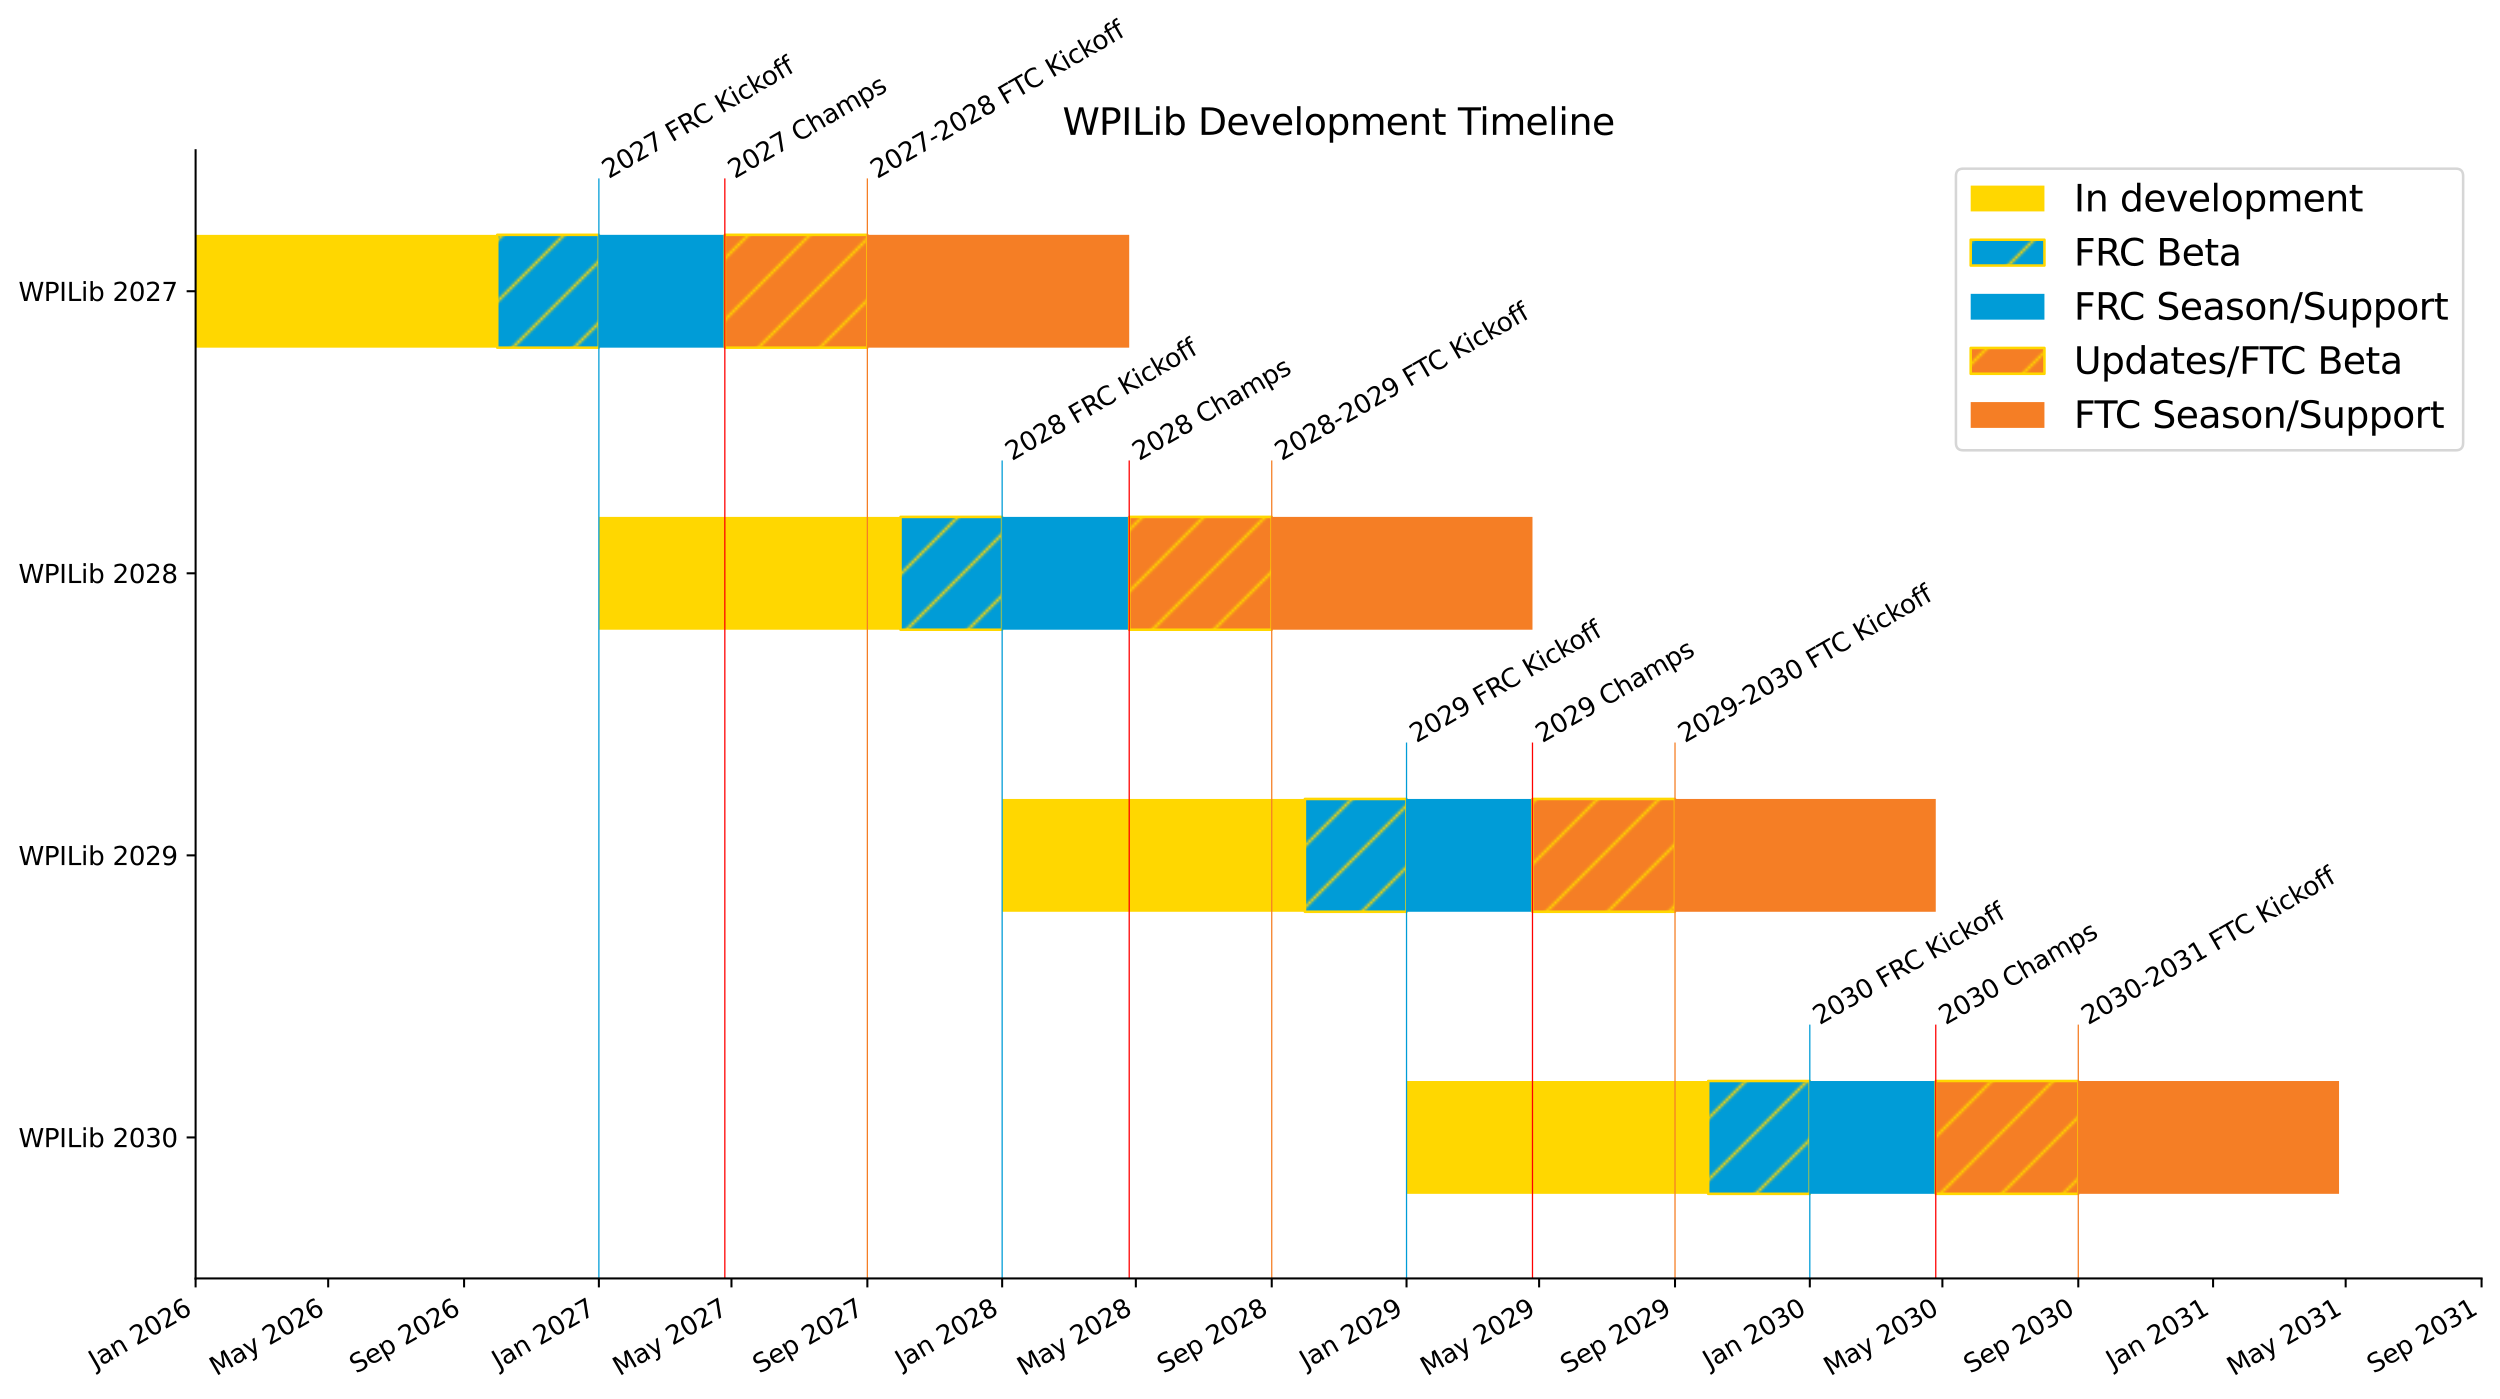 <?xml version="1.0" encoding="utf-8" standalone="no"?>
<!DOCTYPE svg PUBLIC "-//W3C//DTD SVG 1.1//EN"
  "http://www.w3.org/Graphics/SVG/1.1/DTD/svg11.dtd">
<svg xmlns:xlink="http://www.w3.org/1999/xlink" width="976.394pt" height="546.542pt" viewBox="0 0 976.394 546.542" xmlns="http://www.w3.org/2000/svg" version="1.1">
 <defs>
  <style type="text/css">*{stroke-linejoin: round; stroke-linecap: butt}</style>
 </defs>
 <g id="figure_1">
  <g id="patch_1">
   <path d="M 0 546.542 
L 976.394 546.542 
L 976.394 0 
L 0 0 
z
" style="fill: #ffffff"/>
  </g>
  <g id="axes_1">
   <g id="patch_2">
    <path d="M 76.394 499.309 
L 969.194 499.309 
L 969.194 58.669 
L 76.394 58.669 
z
" style="fill: #ffffff"/>
   </g>
   <g id="patch_3">
    <path d="M 76.394 91.717 
L 194.197 91.717 
L 194.197 135.781 
L 76.394 135.781 
z
" clip-path="url(#pa39c1dd4db)" style="fill: #ffd700"/>
   </g>
   <g id="patch_4">
    <path d="M 194.197 91.717 
L 233.896 91.717 
L 233.896 135.781 
L 194.197 135.781 
z
" clip-path="url(#pa39c1dd4db)" style="fill: url(#h66c5343b47); stroke: #ffd700; stroke-linejoin: miter"/>
   </g>
   <g id="patch_5">
    <path d="M 233.896 91.717 
L 283.088 91.717 
L 283.088 135.781 
L 233.896 135.781 
z
" clip-path="url(#pa39c1dd4db)" style="fill: #009cd7"/>
   </g>
   <g id="patch_6">
    <path d="M 283.088 91.717 
L 338.754 91.717 
L 338.754 135.781 
L 283.088 135.781 
z
" clip-path="url(#pa39c1dd4db)" style="fill: url(#hdd4b87f276); stroke: #ffd700; stroke-linejoin: miter"/>
   </g>
   <g id="patch_7">
    <path d="M 338.754 91.717 
L 441.022 91.717 
L 441.022 135.781 
L 338.754 135.781 
z
" clip-path="url(#pa39c1dd4db)" style="fill: #f57e25"/>
   </g>
   <g id="patch_8">
    <path d="M 233.896 201.877 
L 351.699 201.877 
L 351.699 245.941 
L 233.896 245.941 
z
" clip-path="url(#pa39c1dd4db)" style="fill: #ffd700"/>
   </g>
   <g id="patch_9">
    <path d="M 351.699 201.877 
L 391.398 201.877 
L 391.398 245.941 
L 351.699 245.941 
z
" clip-path="url(#pa39c1dd4db)" style="fill: url(#h66c5343b47); stroke: #ffd700; stroke-linejoin: miter"/>
   </g>
   <g id="patch_10">
    <path d="M 391.398 201.877 
L 441.022 201.877 
L 441.022 245.941 
L 391.398 245.941 
z
" clip-path="url(#pa39c1dd4db)" style="fill: #009cd7"/>
   </g>
   <g id="patch_11">
    <path d="M 441.022 201.877 
L 496.687 201.877 
L 496.687 245.941 
L 441.022 245.941 
z
" clip-path="url(#pa39c1dd4db)" style="fill: url(#hdd4b87f276); stroke: #ffd700; stroke-linejoin: miter"/>
   </g>
   <g id="patch_12">
    <path d="M 496.687 201.877 
L 598.524 201.877 
L 598.524 245.941 
L 496.687 245.941 
z
" clip-path="url(#pa39c1dd4db)" style="fill: #f57e25"/>
   </g>
   <g id="patch_13">
    <path d="M 391.398 312.037 
L 509.633 312.037 
L 509.633 356.101 
L 391.398 356.101 
z
" clip-path="url(#pa39c1dd4db)" style="fill: #ffd700"/>
   </g>
   <g id="patch_14">
    <path d="M 509.633 312.037 
L 549.332 312.037 
L 549.332 356.101 
L 509.633 356.101 
z
" clip-path="url(#pa39c1dd4db)" style="fill: url(#h66c5343b47); stroke: #ffd700; stroke-linejoin: miter"/>
   </g>
   <g id="patch_15">
    <path d="M 549.332 312.037 
L 598.524 312.037 
L 598.524 356.101 
L 549.332 356.101 
z
" clip-path="url(#pa39c1dd4db)" style="fill: #009cd7"/>
   </g>
   <g id="patch_16">
    <path d="M 598.524 312.037 
L 654.189 312.037 
L 654.189 356.101 
L 598.524 356.101 
z
" clip-path="url(#pa39c1dd4db)" style="fill: url(#hdd4b87f276); stroke: #ffd700; stroke-linejoin: miter"/>
   </g>
   <g id="patch_17">
    <path d="M 654.189 312.037 
L 756.026 312.037 
L 756.026 356.101 
L 654.189 356.101 
z
" clip-path="url(#pa39c1dd4db)" style="fill: #f57e25"/>
   </g>
   <g id="patch_18">
    <path d="M 549.332 422.197 
L 667.135 422.197 
L 667.135 466.261 
L 549.332 466.261 
z
" clip-path="url(#pa39c1dd4db)" style="fill: #ffd700"/>
   </g>
   <g id="patch_19">
    <path d="M 667.135 422.197 
L 706.834 422.197 
L 706.834 466.261 
L 667.135 466.261 
z
" clip-path="url(#pa39c1dd4db)" style="fill: url(#h66c5343b47); stroke: #ffd700; stroke-linejoin: miter"/>
   </g>
   <g id="patch_20">
    <path d="M 706.834 422.197 
L 756.026 422.197 
L 756.026 466.261 
L 706.834 466.261 
z
" clip-path="url(#pa39c1dd4db)" style="fill: #009cd7"/>
   </g>
   <g id="patch_21">
    <path d="M 756.026 422.197 
L 811.692 422.197 
L 811.692 466.261 
L 756.026 466.261 
z
" clip-path="url(#pa39c1dd4db)" style="fill: url(#hdd4b87f276); stroke: #ffd700; stroke-linejoin: miter"/>
   </g>
   <g id="patch_22">
    <path d="M 811.692 422.197 
L 913.529 422.197 
L 913.529 466.261 
L 811.692 466.261 
z
" clip-path="url(#pa39c1dd4db)" style="fill: #f57e25"/>
   </g>
   <g id="matplotlib.axis_1">
    <g id="xtick_1">
     <g id="line2d_1">
      <defs>
       <path id="m0204f6cb9a" d="M 0 0 
L 0 3.5 
" style="stroke: #000000; stroke-width: 0.8"/>
      </defs>
      <g>
       <use xlink:href="#m0204f6cb9a" x="76.394" y="499.309" style="stroke: #000000; stroke-width: 0.8"/>
      </g>
     </g>
     <g id="text_1">
      <!-- Jan 2026 -->
      <g transform="translate(37.211 534.911) rotate(-30) scale(0.1 -0.1)">
       <defs>
        <path id="DejaVuSans-4a" d="M 628 4666 
L 1259 4666 
L 1259 325 
Q 1259 -519 939 -900 
Q 619 -1281 -91 -1281 
L -331 -1281 
L -331 -750 
L -134 -750 
Q 284 -750 456 -515 
Q 628 -281 628 325 
L 628 4666 
z
" transform="scale(0.016)"/>
        <path id="DejaVuSans-61" d="M 2194 1759 
Q 1497 1759 1228 1600 
Q 959 1441 959 1056 
Q 959 750 1161 570 
Q 1363 391 1709 391 
Q 2188 391 2477 730 
Q 2766 1069 2766 1631 
L 2766 1759 
L 2194 1759 
z
M 3341 1997 
L 3341 0 
L 2766 0 
L 2766 531 
Q 2569 213 2275 61 
Q 1981 -91 1556 -91 
Q 1019 -91 701 211 
Q 384 513 384 1019 
Q 384 1609 779 1909 
Q 1175 2209 1959 2209 
L 2766 2209 
L 2766 2266 
Q 2766 2663 2505 2880 
Q 2244 3097 1772 3097 
Q 1472 3097 1187 3025 
Q 903 2953 641 2809 
L 641 3341 
Q 956 3463 1253 3523 
Q 1550 3584 1831 3584 
Q 2591 3584 2966 3190 
Q 3341 2797 3341 1997 
z
" transform="scale(0.016)"/>
        <path id="DejaVuSans-6e" d="M 3513 2113 
L 3513 0 
L 2938 0 
L 2938 2094 
Q 2938 2591 2744 2837 
Q 2550 3084 2163 3084 
Q 1697 3084 1428 2787 
Q 1159 2491 1159 1978 
L 1159 0 
L 581 0 
L 581 3500 
L 1159 3500 
L 1159 2956 
Q 1366 3272 1645 3428 
Q 1925 3584 2291 3584 
Q 2894 3584 3203 3211 
Q 3513 2838 3513 2113 
z
" transform="scale(0.016)"/>
        <path id="DejaVuSans-20" transform="scale(0.016)"/>
        <path id="DejaVuSans-32" d="M 1228 531 
L 3431 531 
L 3431 0 
L 469 0 
L 469 531 
Q 828 903 1448 1529 
Q 2069 2156 2228 2338 
Q 2531 2678 2651 2914 
Q 2772 3150 2772 3378 
Q 2772 3750 2511 3984 
Q 2250 4219 1831 4219 
Q 1534 4219 1204 4116 
Q 875 4013 500 3803 
L 500 4441 
Q 881 4594 1212 4672 
Q 1544 4750 1819 4750 
Q 2544 4750 2975 4387 
Q 3406 4025 3406 3419 
Q 3406 3131 3298 2873 
Q 3191 2616 2906 2266 
Q 2828 2175 2409 1742 
Q 1991 1309 1228 531 
z
" transform="scale(0.016)"/>
        <path id="DejaVuSans-30" d="M 2034 4250 
Q 1547 4250 1301 3770 
Q 1056 3291 1056 2328 
Q 1056 1369 1301 889 
Q 1547 409 2034 409 
Q 2525 409 2770 889 
Q 3016 1369 3016 2328 
Q 3016 3291 2770 3770 
Q 2525 4250 2034 4250 
z
M 2034 4750 
Q 2819 4750 3233 4129 
Q 3647 3509 3647 2328 
Q 3647 1150 3233 529 
Q 2819 -91 2034 -91 
Q 1250 -91 836 529 
Q 422 1150 422 2328 
Q 422 3509 836 4129 
Q 1250 4750 2034 4750 
z
" transform="scale(0.016)"/>
        <path id="DejaVuSans-36" d="M 2113 2584 
Q 1688 2584 1439 2293 
Q 1191 2003 1191 1497 
Q 1191 994 1439 701 
Q 1688 409 2113 409 
Q 2538 409 2786 701 
Q 3034 994 3034 1497 
Q 3034 2003 2786 2293 
Q 2538 2584 2113 2584 
z
M 3366 4563 
L 3366 3988 
Q 3128 4100 2886 4159 
Q 2644 4219 2406 4219 
Q 1781 4219 1451 3797 
Q 1122 3375 1075 2522 
Q 1259 2794 1537 2939 
Q 1816 3084 2150 3084 
Q 2853 3084 3261 2657 
Q 3669 2231 3669 1497 
Q 3669 778 3244 343 
Q 2819 -91 2113 -91 
Q 1303 -91 875 529 
Q 447 1150 447 2328 
Q 447 3434 972 4092 
Q 1497 4750 2381 4750 
Q 2619 4750 2861 4703 
Q 3103 4656 3366 4563 
z
" transform="scale(0.016)"/>
       </defs>
       <use xlink:href="#DejaVuSans-4a"/>
       <use xlink:href="#DejaVuSans-61" x="29.492"/>
       <use xlink:href="#DejaVuSans-6e" x="90.771"/>
       <use xlink:href="#DejaVuSans-20" x="154.15"/>
       <use xlink:href="#DejaVuSans-32" x="185.938"/>
       <use xlink:href="#DejaVuSans-30" x="249.561"/>
       <use xlink:href="#DejaVuSans-32" x="313.184"/>
       <use xlink:href="#DejaVuSans-36" x="376.807"/>
      </g>
     </g>
    </g>
    <g id="xtick_2">
     <g id="line2d_2">
      <g>
       <use xlink:href="#m0204f6cb9a" x="128.175" y="499.309" style="stroke: #000000; stroke-width: 0.8"/>
      </g>
     </g>
     <g id="text_2">
      <!-- May 2026 -->
      <g transform="translate(84.438 537.541) rotate(-30) scale(0.1 -0.1)">
       <defs>
        <path id="DejaVuSans-4d" d="M 628 4666 
L 1569 4666 
L 2759 1491 
L 3956 4666 
L 4897 4666 
L 4897 0 
L 4281 0 
L 4281 4097 
L 3078 897 
L 2444 897 
L 1241 4097 
L 1241 0 
L 628 0 
L 628 4666 
z
" transform="scale(0.016)"/>
        <path id="DejaVuSans-79" d="M 2059 -325 
Q 1816 -950 1584 -1140 
Q 1353 -1331 966 -1331 
L 506 -1331 
L 506 -850 
L 844 -850 
Q 1081 -850 1212 -737 
Q 1344 -625 1503 -206 
L 1606 56 
L 191 3500 
L 800 3500 
L 1894 763 
L 2988 3500 
L 3597 3500 
L 2059 -325 
z
" transform="scale(0.016)"/>
       </defs>
       <use xlink:href="#DejaVuSans-4d"/>
       <use xlink:href="#DejaVuSans-61" x="86.279"/>
       <use xlink:href="#DejaVuSans-79" x="147.559"/>
       <use xlink:href="#DejaVuSans-20" x="206.738"/>
       <use xlink:href="#DejaVuSans-32" x="238.525"/>
       <use xlink:href="#DejaVuSans-30" x="302.148"/>
       <use xlink:href="#DejaVuSans-32" x="365.771"/>
       <use xlink:href="#DejaVuSans-36" x="429.395"/>
      </g>
     </g>
    </g>
    <g id="xtick_3">
     <g id="line2d_3">
      <g>
       <use xlink:href="#m0204f6cb9a" x="181.251" y="499.309" style="stroke: #000000; stroke-width: 0.8"/>
      </g>
     </g>
     <g id="text_3">
      <!-- Sep 2026 -->
      <g transform="translate(139.094 536.628) rotate(-30) scale(0.1 -0.1)">
       <defs>
        <path id="DejaVuSans-53" d="M 3425 4513 
L 3425 3897 
Q 3066 4069 2747 4153 
Q 2428 4238 2131 4238 
Q 1616 4238 1336 4038 
Q 1056 3838 1056 3469 
Q 1056 3159 1242 3001 
Q 1428 2844 1947 2747 
L 2328 2669 
Q 3034 2534 3370 2195 
Q 3706 1856 3706 1288 
Q 3706 609 3251 259 
Q 2797 -91 1919 -91 
Q 1588 -91 1214 -16 
Q 841 59 441 206 
L 441 856 
Q 825 641 1194 531 
Q 1563 422 1919 422 
Q 2459 422 2753 634 
Q 3047 847 3047 1241 
Q 3047 1584 2836 1778 
Q 2625 1972 2144 2069 
L 1759 2144 
Q 1053 2284 737 2584 
Q 422 2884 422 3419 
Q 422 4038 858 4394 
Q 1294 4750 2059 4750 
Q 2388 4750 2728 4690 
Q 3069 4631 3425 4513 
z
" transform="scale(0.016)"/>
        <path id="DejaVuSans-65" d="M 3597 1894 
L 3597 1613 
L 953 1613 
Q 991 1019 1311 708 
Q 1631 397 2203 397 
Q 2534 397 2845 478 
Q 3156 559 3463 722 
L 3463 178 
Q 3153 47 2828 -22 
Q 2503 -91 2169 -91 
Q 1331 -91 842 396 
Q 353 884 353 1716 
Q 353 2575 817 3079 
Q 1281 3584 2069 3584 
Q 2775 3584 3186 3129 
Q 3597 2675 3597 1894 
z
M 3022 2063 
Q 3016 2534 2758 2815 
Q 2500 3097 2075 3097 
Q 1594 3097 1305 2825 
Q 1016 2553 972 2059 
L 3022 2063 
z
" transform="scale(0.016)"/>
        <path id="DejaVuSans-70" d="M 1159 525 
L 1159 -1331 
L 581 -1331 
L 581 3500 
L 1159 3500 
L 1159 2969 
Q 1341 3281 1617 3432 
Q 1894 3584 2278 3584 
Q 2916 3584 3314 3078 
Q 3713 2572 3713 1747 
Q 3713 922 3314 415 
Q 2916 -91 2278 -91 
Q 1894 -91 1617 61 
Q 1341 213 1159 525 
z
M 3116 1747 
Q 3116 2381 2855 2742 
Q 2594 3103 2138 3103 
Q 1681 3103 1420 2742 
Q 1159 2381 1159 1747 
Q 1159 1113 1420 752 
Q 1681 391 2138 391 
Q 2594 391 2855 752 
Q 3116 1113 3116 1747 
z
" transform="scale(0.016)"/>
       </defs>
       <use xlink:href="#DejaVuSans-53"/>
       <use xlink:href="#DejaVuSans-65" x="63.477"/>
       <use xlink:href="#DejaVuSans-70" x="125"/>
       <use xlink:href="#DejaVuSans-20" x="188.477"/>
       <use xlink:href="#DejaVuSans-32" x="220.264"/>
       <use xlink:href="#DejaVuSans-30" x="283.887"/>
       <use xlink:href="#DejaVuSans-32" x="347.51"/>
       <use xlink:href="#DejaVuSans-36" x="411.133"/>
      </g>
     </g>
    </g>
    <g id="xtick_4">
     <g id="line2d_4">
      <g>
       <use xlink:href="#m0204f6cb9a" x="233.896" y="499.309" style="stroke: #000000; stroke-width: 0.8"/>
      </g>
     </g>
     <g id="text_4">
      <!-- Jan 2027 -->
      <g transform="translate(194.713 534.911) rotate(-30) scale(0.1 -0.1)">
       <defs>
        <path id="DejaVuSans-37" d="M 525 4666 
L 3525 4666 
L 3525 4397 
L 1831 0 
L 1172 0 
L 2766 4134 
L 525 4134 
L 525 4666 
z
" transform="scale(0.016)"/>
       </defs>
       <use xlink:href="#DejaVuSans-4a"/>
       <use xlink:href="#DejaVuSans-61" x="29.492"/>
       <use xlink:href="#DejaVuSans-6e" x="90.771"/>
       <use xlink:href="#DejaVuSans-20" x="154.15"/>
       <use xlink:href="#DejaVuSans-32" x="185.938"/>
       <use xlink:href="#DejaVuSans-30" x="249.561"/>
       <use xlink:href="#DejaVuSans-32" x="313.184"/>
       <use xlink:href="#DejaVuSans-37" x="376.807"/>
      </g>
     </g>
    </g>
    <g id="xtick_5">
     <g id="line2d_5">
      <g>
       <use xlink:href="#m0204f6cb9a" x="285.677" y="499.309" style="stroke: #000000; stroke-width: 0.8"/>
      </g>
     </g>
     <g id="text_5">
      <!-- May 2027 -->
      <g transform="translate(241.94 537.541) rotate(-30) scale(0.1 -0.1)">
       <use xlink:href="#DejaVuSans-4d"/>
       <use xlink:href="#DejaVuSans-61" x="86.279"/>
       <use xlink:href="#DejaVuSans-79" x="147.559"/>
       <use xlink:href="#DejaVuSans-20" x="206.738"/>
       <use xlink:href="#DejaVuSans-32" x="238.525"/>
       <use xlink:href="#DejaVuSans-30" x="302.148"/>
       <use xlink:href="#DejaVuSans-32" x="365.771"/>
       <use xlink:href="#DejaVuSans-37" x="429.395"/>
      </g>
     </g>
    </g>
    <g id="xtick_6">
     <g id="line2d_6">
      <g>
       <use xlink:href="#m0204f6cb9a" x="338.754" y="499.309" style="stroke: #000000; stroke-width: 0.8"/>
      </g>
     </g>
     <g id="text_6">
      <!-- Sep 2027 -->
      <g transform="translate(296.596 536.628) rotate(-30) scale(0.1 -0.1)">
       <use xlink:href="#DejaVuSans-53"/>
       <use xlink:href="#DejaVuSans-65" x="63.477"/>
       <use xlink:href="#DejaVuSans-70" x="125"/>
       <use xlink:href="#DejaVuSans-20" x="188.477"/>
       <use xlink:href="#DejaVuSans-32" x="220.264"/>
       <use xlink:href="#DejaVuSans-30" x="283.887"/>
       <use xlink:href="#DejaVuSans-32" x="347.51"/>
       <use xlink:href="#DejaVuSans-37" x="411.133"/>
      </g>
     </g>
    </g>
    <g id="xtick_7">
     <g id="line2d_7">
      <g>
       <use xlink:href="#m0204f6cb9a" x="391.398" y="499.309" style="stroke: #000000; stroke-width: 0.8"/>
      </g>
     </g>
     <g id="text_7">
      <!-- Jan 2028 -->
      <g transform="translate(352.215 534.911) rotate(-30) scale(0.1 -0.1)">
       <defs>
        <path id="DejaVuSans-38" d="M 2034 2216 
Q 1584 2216 1326 1975 
Q 1069 1734 1069 1313 
Q 1069 891 1326 650 
Q 1584 409 2034 409 
Q 2484 409 2743 651 
Q 3003 894 3003 1313 
Q 3003 1734 2745 1975 
Q 2488 2216 2034 2216 
z
M 1403 2484 
Q 997 2584 770 2862 
Q 544 3141 544 3541 
Q 544 4100 942 4425 
Q 1341 4750 2034 4750 
Q 2731 4750 3128 4425 
Q 3525 4100 3525 3541 
Q 3525 3141 3298 2862 
Q 3072 2584 2669 2484 
Q 3125 2378 3379 2068 
Q 3634 1759 3634 1313 
Q 3634 634 3220 271 
Q 2806 -91 2034 -91 
Q 1263 -91 848 271 
Q 434 634 434 1313 
Q 434 1759 690 2068 
Q 947 2378 1403 2484 
z
M 1172 3481 
Q 1172 3119 1398 2916 
Q 1625 2713 2034 2713 
Q 2441 2713 2670 2916 
Q 2900 3119 2900 3481 
Q 2900 3844 2670 4047 
Q 2441 4250 2034 4250 
Q 1625 4250 1398 4047 
Q 1172 3844 1172 3481 
z
" transform="scale(0.016)"/>
       </defs>
       <use xlink:href="#DejaVuSans-4a"/>
       <use xlink:href="#DejaVuSans-61" x="29.492"/>
       <use xlink:href="#DejaVuSans-6e" x="90.771"/>
       <use xlink:href="#DejaVuSans-20" x="154.15"/>
       <use xlink:href="#DejaVuSans-32" x="185.938"/>
       <use xlink:href="#DejaVuSans-30" x="249.561"/>
       <use xlink:href="#DejaVuSans-32" x="313.184"/>
       <use xlink:href="#DejaVuSans-38" x="376.807"/>
      </g>
     </g>
    </g>
    <g id="xtick_8">
     <g id="line2d_8">
      <g>
       <use xlink:href="#m0204f6cb9a" x="443.611" y="499.309" style="stroke: #000000; stroke-width: 0.8"/>
      </g>
     </g>
     <g id="text_8">
      <!-- May 2028 -->
      <g transform="translate(399.874 537.541) rotate(-30) scale(0.1 -0.1)">
       <use xlink:href="#DejaVuSans-4d"/>
       <use xlink:href="#DejaVuSans-61" x="86.279"/>
       <use xlink:href="#DejaVuSans-79" x="147.559"/>
       <use xlink:href="#DejaVuSans-20" x="206.738"/>
       <use xlink:href="#DejaVuSans-32" x="238.525"/>
       <use xlink:href="#DejaVuSans-30" x="302.148"/>
       <use xlink:href="#DejaVuSans-32" x="365.771"/>
       <use xlink:href="#DejaVuSans-38" x="429.395"/>
      </g>
     </g>
    </g>
    <g id="xtick_9">
     <g id="line2d_9">
      <g>
       <use xlink:href="#m0204f6cb9a" x="496.687" y="499.309" style="stroke: #000000; stroke-width: 0.8"/>
      </g>
     </g>
     <g id="text_9">
      <!-- Sep 2028 -->
      <g transform="translate(454.53 536.628) rotate(-30) scale(0.1 -0.1)">
       <use xlink:href="#DejaVuSans-53"/>
       <use xlink:href="#DejaVuSans-65" x="63.477"/>
       <use xlink:href="#DejaVuSans-70" x="125"/>
       <use xlink:href="#DejaVuSans-20" x="188.477"/>
       <use xlink:href="#DejaVuSans-32" x="220.264"/>
       <use xlink:href="#DejaVuSans-30" x="283.887"/>
       <use xlink:href="#DejaVuSans-32" x="347.51"/>
       <use xlink:href="#DejaVuSans-38" x="411.133"/>
      </g>
     </g>
    </g>
    <g id="xtick_10">
     <g id="line2d_10">
      <g>
       <use xlink:href="#m0204f6cb9a" x="549.332" y="499.309" style="stroke: #000000; stroke-width: 0.8"/>
      </g>
     </g>
     <g id="text_10">
      <!-- Jan 2029 -->
      <g transform="translate(510.149 534.911) rotate(-30) scale(0.1 -0.1)">
       <defs>
        <path id="DejaVuSans-39" d="M 703 97 
L 703 672 
Q 941 559 1184 500 
Q 1428 441 1663 441 
Q 2288 441 2617 861 
Q 2947 1281 2994 2138 
Q 2813 1869 2534 1725 
Q 2256 1581 1919 1581 
Q 1219 1581 811 2004 
Q 403 2428 403 3163 
Q 403 3881 828 4315 
Q 1253 4750 1959 4750 
Q 2769 4750 3195 4129 
Q 3622 3509 3622 2328 
Q 3622 1225 3098 567 
Q 2575 -91 1691 -91 
Q 1453 -91 1209 -44 
Q 966 3 703 97 
z
M 1959 2075 
Q 2384 2075 2632 2365 
Q 2881 2656 2881 3163 
Q 2881 3666 2632 3958 
Q 2384 4250 1959 4250 
Q 1534 4250 1286 3958 
Q 1038 3666 1038 3163 
Q 1038 2656 1286 2365 
Q 1534 2075 1959 2075 
z
" transform="scale(0.016)"/>
       </defs>
       <use xlink:href="#DejaVuSans-4a"/>
       <use xlink:href="#DejaVuSans-61" x="29.492"/>
       <use xlink:href="#DejaVuSans-6e" x="90.771"/>
       <use xlink:href="#DejaVuSans-20" x="154.15"/>
       <use xlink:href="#DejaVuSans-32" x="185.938"/>
       <use xlink:href="#DejaVuSans-30" x="249.561"/>
       <use xlink:href="#DejaVuSans-32" x="313.184"/>
       <use xlink:href="#DejaVuSans-39" x="376.807"/>
      </g>
     </g>
    </g>
    <g id="xtick_11">
     <g id="line2d_11">
      <g>
       <use xlink:href="#m0204f6cb9a" x="601.113" y="499.309" style="stroke: #000000; stroke-width: 0.8"/>
      </g>
     </g>
     <g id="text_11">
      <!-- May 2029 -->
      <g transform="translate(557.376 537.541) rotate(-30) scale(0.1 -0.1)">
       <use xlink:href="#DejaVuSans-4d"/>
       <use xlink:href="#DejaVuSans-61" x="86.279"/>
       <use xlink:href="#DejaVuSans-79" x="147.559"/>
       <use xlink:href="#DejaVuSans-20" x="206.738"/>
       <use xlink:href="#DejaVuSans-32" x="238.525"/>
       <use xlink:href="#DejaVuSans-30" x="302.148"/>
       <use xlink:href="#DejaVuSans-32" x="365.771"/>
       <use xlink:href="#DejaVuSans-39" x="429.395"/>
      </g>
     </g>
    </g>
    <g id="xtick_12">
     <g id="line2d_12">
      <g>
       <use xlink:href="#m0204f6cb9a" x="654.189" y="499.309" style="stroke: #000000; stroke-width: 0.8"/>
      </g>
     </g>
     <g id="text_12">
      <!-- Sep 2029 -->
      <g transform="translate(612.032 536.628) rotate(-30) scale(0.1 -0.1)">
       <use xlink:href="#DejaVuSans-53"/>
       <use xlink:href="#DejaVuSans-65" x="63.477"/>
       <use xlink:href="#DejaVuSans-70" x="125"/>
       <use xlink:href="#DejaVuSans-20" x="188.477"/>
       <use xlink:href="#DejaVuSans-32" x="220.264"/>
       <use xlink:href="#DejaVuSans-30" x="283.887"/>
       <use xlink:href="#DejaVuSans-32" x="347.51"/>
       <use xlink:href="#DejaVuSans-39" x="411.133"/>
      </g>
     </g>
    </g>
    <g id="xtick_13">
     <g id="line2d_13">
      <g>
       <use xlink:href="#m0204f6cb9a" x="706.834" y="499.309" style="stroke: #000000; stroke-width: 0.8"/>
      </g>
     </g>
     <g id="text_13">
      <!-- Jan 2030 -->
      <g transform="translate(667.651 534.911) rotate(-30) scale(0.1 -0.1)">
       <defs>
        <path id="DejaVuSans-33" d="M 2597 2516 
Q 3050 2419 3304 2112 
Q 3559 1806 3559 1356 
Q 3559 666 3084 287 
Q 2609 -91 1734 -91 
Q 1441 -91 1130 -33 
Q 819 25 488 141 
L 488 750 
Q 750 597 1062 519 
Q 1375 441 1716 441 
Q 2309 441 2620 675 
Q 2931 909 2931 1356 
Q 2931 1769 2642 2001 
Q 2353 2234 1838 2234 
L 1294 2234 
L 1294 2753 
L 1863 2753 
Q 2328 2753 2575 2939 
Q 2822 3125 2822 3475 
Q 2822 3834 2567 4026 
Q 2313 4219 1838 4219 
Q 1578 4219 1281 4162 
Q 984 4106 628 3988 
L 628 4550 
Q 988 4650 1302 4700 
Q 1616 4750 1894 4750 
Q 2613 4750 3031 4423 
Q 3450 4097 3450 3541 
Q 3450 3153 3228 2886 
Q 3006 2619 2597 2516 
z
" transform="scale(0.016)"/>
       </defs>
       <use xlink:href="#DejaVuSans-4a"/>
       <use xlink:href="#DejaVuSans-61" x="29.492"/>
       <use xlink:href="#DejaVuSans-6e" x="90.771"/>
       <use xlink:href="#DejaVuSans-20" x="154.15"/>
       <use xlink:href="#DejaVuSans-32" x="185.938"/>
       <use xlink:href="#DejaVuSans-30" x="249.561"/>
       <use xlink:href="#DejaVuSans-33" x="313.184"/>
       <use xlink:href="#DejaVuSans-30" x="376.807"/>
      </g>
     </g>
    </g>
    <g id="xtick_14">
     <g id="line2d_14">
      <g>
       <use xlink:href="#m0204f6cb9a" x="758.615" y="499.309" style="stroke: #000000; stroke-width: 0.8"/>
      </g>
     </g>
     <g id="text_14">
      <!-- May 2030 -->
      <g transform="translate(714.878 537.541) rotate(-30) scale(0.1 -0.1)">
       <use xlink:href="#DejaVuSans-4d"/>
       <use xlink:href="#DejaVuSans-61" x="86.279"/>
       <use xlink:href="#DejaVuSans-79" x="147.559"/>
       <use xlink:href="#DejaVuSans-20" x="206.738"/>
       <use xlink:href="#DejaVuSans-32" x="238.525"/>
       <use xlink:href="#DejaVuSans-30" x="302.148"/>
       <use xlink:href="#DejaVuSans-33" x="365.771"/>
       <use xlink:href="#DejaVuSans-30" x="429.395"/>
      </g>
     </g>
    </g>
    <g id="xtick_15">
     <g id="line2d_15">
      <g>
       <use xlink:href="#m0204f6cb9a" x="811.692" y="499.309" style="stroke: #000000; stroke-width: 0.8"/>
      </g>
     </g>
     <g id="text_15">
      <!-- Sep 2030 -->
      <g transform="translate(769.534 536.628) rotate(-30) scale(0.1 -0.1)">
       <use xlink:href="#DejaVuSans-53"/>
       <use xlink:href="#DejaVuSans-65" x="63.477"/>
       <use xlink:href="#DejaVuSans-70" x="125"/>
       <use xlink:href="#DejaVuSans-20" x="188.477"/>
       <use xlink:href="#DejaVuSans-32" x="220.264"/>
       <use xlink:href="#DejaVuSans-30" x="283.887"/>
       <use xlink:href="#DejaVuSans-33" x="347.51"/>
       <use xlink:href="#DejaVuSans-30" x="411.133"/>
      </g>
     </g>
    </g>
    <g id="xtick_16">
     <g id="line2d_16">
      <g>
       <use xlink:href="#m0204f6cb9a" x="864.336" y="499.309" style="stroke: #000000; stroke-width: 0.8"/>
      </g>
     </g>
     <g id="text_16">
      <!-- Jan 2031 -->
      <g transform="translate(825.153 534.911) rotate(-30) scale(0.1 -0.1)">
       <defs>
        <path id="DejaVuSans-31" d="M 794 531 
L 1825 531 
L 1825 4091 
L 703 3866 
L 703 4441 
L 1819 4666 
L 2450 4666 
L 2450 531 
L 3481 531 
L 3481 0 
L 794 0 
L 794 531 
z
" transform="scale(0.016)"/>
       </defs>
       <use xlink:href="#DejaVuSans-4a"/>
       <use xlink:href="#DejaVuSans-61" x="29.492"/>
       <use xlink:href="#DejaVuSans-6e" x="90.771"/>
       <use xlink:href="#DejaVuSans-20" x="154.15"/>
       <use xlink:href="#DejaVuSans-32" x="185.938"/>
       <use xlink:href="#DejaVuSans-30" x="249.561"/>
       <use xlink:href="#DejaVuSans-33" x="313.184"/>
       <use xlink:href="#DejaVuSans-31" x="376.807"/>
      </g>
     </g>
    </g>
    <g id="xtick_17">
     <g id="line2d_17">
      <g>
       <use xlink:href="#m0204f6cb9a" x="916.118" y="499.309" style="stroke: #000000; stroke-width: 0.8"/>
      </g>
     </g>
     <g id="text_17">
      <!-- May 2031 -->
      <g transform="translate(872.38 537.541) rotate(-30) scale(0.1 -0.1)">
       <use xlink:href="#DejaVuSans-4d"/>
       <use xlink:href="#DejaVuSans-61" x="86.279"/>
       <use xlink:href="#DejaVuSans-79" x="147.559"/>
       <use xlink:href="#DejaVuSans-20" x="206.738"/>
       <use xlink:href="#DejaVuSans-32" x="238.525"/>
       <use xlink:href="#DejaVuSans-30" x="302.148"/>
       <use xlink:href="#DejaVuSans-33" x="365.771"/>
       <use xlink:href="#DejaVuSans-31" x="429.395"/>
      </g>
     </g>
    </g>
    <g id="xtick_18">
     <g id="line2d_18">
      <g>
       <use xlink:href="#m0204f6cb9a" x="969.194" y="499.309" style="stroke: #000000; stroke-width: 0.8"/>
      </g>
     </g>
     <g id="text_18">
      <!-- Sep 2031 -->
      <g transform="translate(927.037 536.628) rotate(-30) scale(0.1 -0.1)">
       <use xlink:href="#DejaVuSans-53"/>
       <use xlink:href="#DejaVuSans-65" x="63.477"/>
       <use xlink:href="#DejaVuSans-70" x="125"/>
       <use xlink:href="#DejaVuSans-20" x="188.477"/>
       <use xlink:href="#DejaVuSans-32" x="220.264"/>
       <use xlink:href="#DejaVuSans-30" x="283.887"/>
       <use xlink:href="#DejaVuSans-33" x="347.51"/>
       <use xlink:href="#DejaVuSans-31" x="411.133"/>
      </g>
     </g>
    </g>
   </g>
   <g id="matplotlib.axis_2">
    <g id="ytick_1">
     <g id="line2d_19">
      <defs>
       <path id="md735556195" d="M 0 0 
L -3.5 0 
" style="stroke: #000000; stroke-width: 0.8"/>
      </defs>
      <g>
       <use xlink:href="#md735556195" x="76.394" y="113.749" style="stroke: #000000; stroke-width: 0.8"/>
      </g>
     </g>
     <g id="text_19">
      <!-- WPILib 2027 -->
      <g transform="translate(7.2 117.548) scale(0.1 -0.1)">
       <defs>
        <path id="DejaVuSans-57" d="M 213 4666 
L 850 4666 
L 1831 722 
L 2809 4666 
L 3519 4666 
L 4500 722 
L 5478 4666 
L 6119 4666 
L 4947 0 
L 4153 0 
L 3169 4050 
L 2175 0 
L 1381 0 
L 213 4666 
z
" transform="scale(0.016)"/>
        <path id="DejaVuSans-50" d="M 1259 4147 
L 1259 2394 
L 2053 2394 
Q 2494 2394 2734 2622 
Q 2975 2850 2975 3272 
Q 2975 3691 2734 3919 
Q 2494 4147 2053 4147 
L 1259 4147 
z
M 628 4666 
L 2053 4666 
Q 2838 4666 3239 4311 
Q 3641 3956 3641 3272 
Q 3641 2581 3239 2228 
Q 2838 1875 2053 1875 
L 1259 1875 
L 1259 0 
L 628 0 
L 628 4666 
z
" transform="scale(0.016)"/>
        <path id="DejaVuSans-49" d="M 628 4666 
L 1259 4666 
L 1259 0 
L 628 0 
L 628 4666 
z
" transform="scale(0.016)"/>
        <path id="DejaVuSans-4c" d="M 628 4666 
L 1259 4666 
L 1259 531 
L 3531 531 
L 3531 0 
L 628 0 
L 628 4666 
z
" transform="scale(0.016)"/>
        <path id="DejaVuSans-69" d="M 603 3500 
L 1178 3500 
L 1178 0 
L 603 0 
L 603 3500 
z
M 603 4863 
L 1178 4863 
L 1178 4134 
L 603 4134 
L 603 4863 
z
" transform="scale(0.016)"/>
        <path id="DejaVuSans-62" d="M 3116 1747 
Q 3116 2381 2855 2742 
Q 2594 3103 2138 3103 
Q 1681 3103 1420 2742 
Q 1159 2381 1159 1747 
Q 1159 1113 1420 752 
Q 1681 391 2138 391 
Q 2594 391 2855 752 
Q 3116 1113 3116 1747 
z
M 1159 2969 
Q 1341 3281 1617 3432 
Q 1894 3584 2278 3584 
Q 2916 3584 3314 3078 
Q 3713 2572 3713 1747 
Q 3713 922 3314 415 
Q 2916 -91 2278 -91 
Q 1894 -91 1617 61 
Q 1341 213 1159 525 
L 1159 0 
L 581 0 
L 581 4863 
L 1159 4863 
L 1159 2969 
z
" transform="scale(0.016)"/>
       </defs>
       <use xlink:href="#DejaVuSans-57"/>
       <use xlink:href="#DejaVuSans-50" x="98.877"/>
       <use xlink:href="#DejaVuSans-49" x="159.18"/>
       <use xlink:href="#DejaVuSans-4c" x="188.672"/>
       <use xlink:href="#DejaVuSans-69" x="244.385"/>
       <use xlink:href="#DejaVuSans-62" x="272.168"/>
       <use xlink:href="#DejaVuSans-20" x="335.645"/>
       <use xlink:href="#DejaVuSans-32" x="367.432"/>
       <use xlink:href="#DejaVuSans-30" x="431.055"/>
       <use xlink:href="#DejaVuSans-32" x="494.678"/>
       <use xlink:href="#DejaVuSans-37" x="558.301"/>
      </g>
     </g>
    </g>
    <g id="ytick_2">
     <g id="line2d_20">
      <g>
       <use xlink:href="#md735556195" x="76.394" y="223.909" style="stroke: #000000; stroke-width: 0.8"/>
      </g>
     </g>
     <g id="text_20">
      <!-- WPILib 2028 -->
      <g transform="translate(7.2 227.708) scale(0.1 -0.1)">
       <use xlink:href="#DejaVuSans-57"/>
       <use xlink:href="#DejaVuSans-50" x="98.877"/>
       <use xlink:href="#DejaVuSans-49" x="159.18"/>
       <use xlink:href="#DejaVuSans-4c" x="188.672"/>
       <use xlink:href="#DejaVuSans-69" x="244.385"/>
       <use xlink:href="#DejaVuSans-62" x="272.168"/>
       <use xlink:href="#DejaVuSans-20" x="335.645"/>
       <use xlink:href="#DejaVuSans-32" x="367.432"/>
       <use xlink:href="#DejaVuSans-30" x="431.055"/>
       <use xlink:href="#DejaVuSans-32" x="494.678"/>
       <use xlink:href="#DejaVuSans-38" x="558.301"/>
      </g>
     </g>
    </g>
    <g id="ytick_3">
     <g id="line2d_21">
      <g>
       <use xlink:href="#md735556195" x="76.394" y="334.069" style="stroke: #000000; stroke-width: 0.8"/>
      </g>
     </g>
     <g id="text_21">
      <!-- WPILib 2029 -->
      <g transform="translate(7.2 337.868) scale(0.1 -0.1)">
       <use xlink:href="#DejaVuSans-57"/>
       <use xlink:href="#DejaVuSans-50" x="98.877"/>
       <use xlink:href="#DejaVuSans-49" x="159.18"/>
       <use xlink:href="#DejaVuSans-4c" x="188.672"/>
       <use xlink:href="#DejaVuSans-69" x="244.385"/>
       <use xlink:href="#DejaVuSans-62" x="272.168"/>
       <use xlink:href="#DejaVuSans-20" x="335.645"/>
       <use xlink:href="#DejaVuSans-32" x="367.432"/>
       <use xlink:href="#DejaVuSans-30" x="431.055"/>
       <use xlink:href="#DejaVuSans-32" x="494.678"/>
       <use xlink:href="#DejaVuSans-39" x="558.301"/>
      </g>
     </g>
    </g>
    <g id="ytick_4">
     <g id="line2d_22">
      <g>
       <use xlink:href="#md735556195" x="76.394" y="444.229" style="stroke: #000000; stroke-width: 0.8"/>
      </g>
     </g>
     <g id="text_22">
      <!-- WPILib 2030 -->
      <g transform="translate(7.2 448.028) scale(0.1 -0.1)">
       <use xlink:href="#DejaVuSans-57"/>
       <use xlink:href="#DejaVuSans-50" x="98.877"/>
       <use xlink:href="#DejaVuSans-49" x="159.18"/>
       <use xlink:href="#DejaVuSans-4c" x="188.672"/>
       <use xlink:href="#DejaVuSans-69" x="244.385"/>
       <use xlink:href="#DejaVuSans-62" x="272.168"/>
       <use xlink:href="#DejaVuSans-20" x="335.645"/>
       <use xlink:href="#DejaVuSans-32" x="367.432"/>
       <use xlink:href="#DejaVuSans-30" x="431.055"/>
       <use xlink:href="#DejaVuSans-33" x="494.678"/>
       <use xlink:href="#DejaVuSans-30" x="558.301"/>
      </g>
     </g>
    </g>
   </g>
   <g id="LineCollection_1">
    <path d="M 233.896 499.309 
L 233.896 69.685 
" clip-path="url(#pa39c1dd4db)" style="fill: none; stroke: #009cd7; stroke-width: 0.5"/>
   </g>
   <g id="LineCollection_2">
    <path d="M 283.088 499.309 
L 283.088 69.685 
" clip-path="url(#pa39c1dd4db)" style="fill: none; stroke: #ff0000; stroke-width: 0.5"/>
   </g>
   <g id="LineCollection_3">
    <path d="M 338.754 499.309 
L 338.754 69.685 
" clip-path="url(#pa39c1dd4db)" style="fill: none; stroke: #f57e25; stroke-width: 0.5"/>
   </g>
   <g id="LineCollection_4">
    <path d="M 391.398 499.309 
L 391.398 179.845 
" clip-path="url(#pa39c1dd4db)" style="fill: none; stroke: #009cd7; stroke-width: 0.5"/>
   </g>
   <g id="LineCollection_5">
    <path d="M 441.022 499.309 
L 441.022 179.845 
" clip-path="url(#pa39c1dd4db)" style="fill: none; stroke: #ff0000; stroke-width: 0.5"/>
   </g>
   <g id="LineCollection_6">
    <path d="M 496.687 499.309 
L 496.687 179.845 
" clip-path="url(#pa39c1dd4db)" style="fill: none; stroke: #f57e25; stroke-width: 0.5"/>
   </g>
   <g id="LineCollection_7">
    <path d="M 549.332 499.309 
L 549.332 290.005 
" clip-path="url(#pa39c1dd4db)" style="fill: none; stroke: #009cd7; stroke-width: 0.5"/>
   </g>
   <g id="LineCollection_8">
    <path d="M 598.524 499.309 
L 598.524 290.005 
" clip-path="url(#pa39c1dd4db)" style="fill: none; stroke: #ff0000; stroke-width: 0.5"/>
   </g>
   <g id="LineCollection_9">
    <path d="M 654.189 499.309 
L 654.189 290.005 
" clip-path="url(#pa39c1dd4db)" style="fill: none; stroke: #f57e25; stroke-width: 0.5"/>
   </g>
   <g id="LineCollection_10">
    <path d="M 706.834 499.309 
L 706.834 400.165 
" clip-path="url(#pa39c1dd4db)" style="fill: none; stroke: #009cd7; stroke-width: 0.5"/>
   </g>
   <g id="LineCollection_11">
    <path d="M 756.026 499.309 
L 756.026 400.165 
" clip-path="url(#pa39c1dd4db)" style="fill: none; stroke: #ff0000; stroke-width: 0.5"/>
   </g>
   <g id="LineCollection_12">
    <path d="M 811.692 499.309 
L 811.692 400.165 
" clip-path="url(#pa39c1dd4db)" style="fill: none; stroke: #f57e25; stroke-width: 0.5"/>
   </g>
   <g id="patch_23">
    <path d="M 76.394 499.309 
L 76.394 58.669 
" style="fill: none; stroke: #000000; stroke-width: 0.8; stroke-linejoin: miter; stroke-linecap: square"/>
   </g>
   <g id="patch_24">
    <path d="M 76.394 499.309 
L 969.194 499.309 
" style="fill: none; stroke: #000000; stroke-width: 0.8; stroke-linejoin: miter; stroke-linecap: square"/>
   </g>
   <g id="text_23">
    <!-- 2027 FRC Kickoff -->
    <g transform="translate(237.695 69.963) rotate(-30) scale(0.1 -0.1)">
     <defs>
      <path id="DejaVuSans-46" d="M 628 4666 
L 3309 4666 
L 3309 4134 
L 1259 4134 
L 1259 2759 
L 3109 2759 
L 3109 2228 
L 1259 2228 
L 1259 0 
L 628 0 
L 628 4666 
z
" transform="scale(0.016)"/>
      <path id="DejaVuSans-52" d="M 2841 2188 
Q 3044 2119 3236 1894 
Q 3428 1669 3622 1275 
L 4263 0 
L 3584 0 
L 2988 1197 
Q 2756 1666 2539 1819 
Q 2322 1972 1947 1972 
L 1259 1972 
L 1259 0 
L 628 0 
L 628 4666 
L 2053 4666 
Q 2853 4666 3247 4331 
Q 3641 3997 3641 3322 
Q 3641 2881 3436 2590 
Q 3231 2300 2841 2188 
z
M 1259 4147 
L 1259 2491 
L 2053 2491 
Q 2509 2491 2742 2702 
Q 2975 2913 2975 3322 
Q 2975 3731 2742 3939 
Q 2509 4147 2053 4147 
L 1259 4147 
z
" transform="scale(0.016)"/>
      <path id="DejaVuSans-43" d="M 4122 4306 
L 4122 3641 
Q 3803 3938 3442 4084 
Q 3081 4231 2675 4231 
Q 1875 4231 1450 3742 
Q 1025 3253 1025 2328 
Q 1025 1406 1450 917 
Q 1875 428 2675 428 
Q 3081 428 3442 575 
Q 3803 722 4122 1019 
L 4122 359 
Q 3791 134 3420 21 
Q 3050 -91 2638 -91 
Q 1578 -91 968 557 
Q 359 1206 359 2328 
Q 359 3453 968 4101 
Q 1578 4750 2638 4750 
Q 3056 4750 3426 4639 
Q 3797 4528 4122 4306 
z
" transform="scale(0.016)"/>
      <path id="DejaVuSans-4b" d="M 628 4666 
L 1259 4666 
L 1259 2694 
L 3353 4666 
L 4166 4666 
L 1850 2491 
L 4331 0 
L 3500 0 
L 1259 2247 
L 1259 0 
L 628 0 
L 628 4666 
z
" transform="scale(0.016)"/>
      <path id="DejaVuSans-63" d="M 3122 3366 
L 3122 2828 
Q 2878 2963 2633 3030 
Q 2388 3097 2138 3097 
Q 1578 3097 1268 2742 
Q 959 2388 959 1747 
Q 959 1106 1268 751 
Q 1578 397 2138 397 
Q 2388 397 2633 464 
Q 2878 531 3122 666 
L 3122 134 
Q 2881 22 2623 -34 
Q 2366 -91 2075 -91 
Q 1284 -91 818 406 
Q 353 903 353 1747 
Q 353 2603 823 3093 
Q 1294 3584 2113 3584 
Q 2378 3584 2631 3529 
Q 2884 3475 3122 3366 
z
" transform="scale(0.016)"/>
      <path id="DejaVuSans-6b" d="M 581 4863 
L 1159 4863 
L 1159 1991 
L 2875 3500 
L 3609 3500 
L 1753 1863 
L 3688 0 
L 2938 0 
L 1159 1709 
L 1159 0 
L 581 0 
L 581 4863 
z
" transform="scale(0.016)"/>
      <path id="DejaVuSans-6f" d="M 1959 3097 
Q 1497 3097 1228 2736 
Q 959 2375 959 1747 
Q 959 1119 1226 758 
Q 1494 397 1959 397 
Q 2419 397 2687 759 
Q 2956 1122 2956 1747 
Q 2956 2369 2687 2733 
Q 2419 3097 1959 3097 
z
M 1959 3584 
Q 2709 3584 3137 3096 
Q 3566 2609 3566 1747 
Q 3566 888 3137 398 
Q 2709 -91 1959 -91 
Q 1206 -91 779 398 
Q 353 888 353 1747 
Q 353 2609 779 3096 
Q 1206 3584 1959 3584 
z
" transform="scale(0.016)"/>
      <path id="DejaVuSans-66" d="M 2375 4863 
L 2375 4384 
L 1825 4384 
Q 1516 4384 1395 4259 
Q 1275 4134 1275 3809 
L 1275 3500 
L 2222 3500 
L 2222 3053 
L 1275 3053 
L 1275 0 
L 697 0 
L 697 3053 
L 147 3053 
L 147 3500 
L 697 3500 
L 697 3744 
Q 697 4328 969 4595 
Q 1241 4863 1831 4863 
L 2375 4863 
z
" transform="scale(0.016)"/>
     </defs>
     <use xlink:href="#DejaVuSans-32"/>
     <use xlink:href="#DejaVuSans-30" x="63.623"/>
     <use xlink:href="#DejaVuSans-32" x="127.246"/>
     <use xlink:href="#DejaVuSans-37" x="190.869"/>
     <use xlink:href="#DejaVuSans-20" x="254.492"/>
     <use xlink:href="#DejaVuSans-46" x="286.279"/>
     <use xlink:href="#DejaVuSans-52" x="343.799"/>
     <use xlink:href="#DejaVuSans-43" x="408.281"/>
     <use xlink:href="#DejaVuSans-20" x="478.105"/>
     <use xlink:href="#DejaVuSans-4b" x="509.893"/>
     <use xlink:href="#DejaVuSans-69" x="575.469"/>
     <use xlink:href="#DejaVuSans-63" x="603.252"/>
     <use xlink:href="#DejaVuSans-6b" x="658.232"/>
     <use xlink:href="#DejaVuSans-6f" x="712.518"/>
     <use xlink:href="#DejaVuSans-66" x="773.699"/>
     <use xlink:href="#DejaVuSans-66" x="808.904"/>
    </g>
   </g>
   <g id="text_24">
    <!-- 2027 Champs -->
    <g transform="translate(286.888 69.963) rotate(-30) scale(0.1 -0.1)">
     <defs>
      <path id="DejaVuSans-68" d="M 3513 2113 
L 3513 0 
L 2938 0 
L 2938 2094 
Q 2938 2591 2744 2837 
Q 2550 3084 2163 3084 
Q 1697 3084 1428 2787 
Q 1159 2491 1159 1978 
L 1159 0 
L 581 0 
L 581 4863 
L 1159 4863 
L 1159 2956 
Q 1366 3272 1645 3428 
Q 1925 3584 2291 3584 
Q 2894 3584 3203 3211 
Q 3513 2838 3513 2113 
z
" transform="scale(0.016)"/>
      <path id="DejaVuSans-6d" d="M 3328 2828 
Q 3544 3216 3844 3400 
Q 4144 3584 4550 3584 
Q 5097 3584 5394 3201 
Q 5691 2819 5691 2113 
L 5691 0 
L 5113 0 
L 5113 2094 
Q 5113 2597 4934 2840 
Q 4756 3084 4391 3084 
Q 3944 3084 3684 2787 
Q 3425 2491 3425 1978 
L 3425 0 
L 2847 0 
L 2847 2094 
Q 2847 2600 2669 2842 
Q 2491 3084 2119 3084 
Q 1678 3084 1418 2786 
Q 1159 2488 1159 1978 
L 1159 0 
L 581 0 
L 581 3500 
L 1159 3500 
L 1159 2956 
Q 1356 3278 1631 3431 
Q 1906 3584 2284 3584 
Q 2666 3584 2933 3390 
Q 3200 3197 3328 2828 
z
" transform="scale(0.016)"/>
      <path id="DejaVuSans-73" d="M 2834 3397 
L 2834 2853 
Q 2591 2978 2328 3040 
Q 2066 3103 1784 3103 
Q 1356 3103 1142 2972 
Q 928 2841 928 2578 
Q 928 2378 1081 2264 
Q 1234 2150 1697 2047 
L 1894 2003 
Q 2506 1872 2764 1633 
Q 3022 1394 3022 966 
Q 3022 478 2636 193 
Q 2250 -91 1575 -91 
Q 1294 -91 989 -36 
Q 684 19 347 128 
L 347 722 
Q 666 556 975 473 
Q 1284 391 1588 391 
Q 1994 391 2212 530 
Q 2431 669 2431 922 
Q 2431 1156 2273 1281 
Q 2116 1406 1581 1522 
L 1381 1569 
Q 847 1681 609 1914 
Q 372 2147 372 2553 
Q 372 3047 722 3315 
Q 1072 3584 1716 3584 
Q 2034 3584 2315 3537 
Q 2597 3491 2834 3397 
z
" transform="scale(0.016)"/>
     </defs>
     <use xlink:href="#DejaVuSans-32"/>
     <use xlink:href="#DejaVuSans-30" x="63.623"/>
     <use xlink:href="#DejaVuSans-32" x="127.246"/>
     <use xlink:href="#DejaVuSans-37" x="190.869"/>
     <use xlink:href="#DejaVuSans-20" x="254.492"/>
     <use xlink:href="#DejaVuSans-43" x="286.279"/>
     <use xlink:href="#DejaVuSans-68" x="356.104"/>
     <use xlink:href="#DejaVuSans-61" x="419.482"/>
     <use xlink:href="#DejaVuSans-6d" x="480.762"/>
     <use xlink:href="#DejaVuSans-70" x="578.174"/>
     <use xlink:href="#DejaVuSans-73" x="641.65"/>
    </g>
   </g>
   <g id="text_25">
    <!-- 2027-2028 FTC Kickoff -->
    <g transform="translate(342.553 69.963) rotate(-30) scale(0.1 -0.1)">
     <defs>
      <path id="DejaVuSans-2d" d="M 313 2009 
L 1997 2009 
L 1997 1497 
L 313 1497 
L 313 2009 
z
" transform="scale(0.016)"/>
      <path id="DejaVuSans-54" d="M -19 4666 
L 3928 4666 
L 3928 4134 
L 2272 4134 
L 2272 0 
L 1638 0 
L 1638 4134 
L -19 4134 
L -19 4666 
z
" transform="scale(0.016)"/>
     </defs>
     <use xlink:href="#DejaVuSans-32"/>
     <use xlink:href="#DejaVuSans-30" x="63.623"/>
     <use xlink:href="#DejaVuSans-32" x="127.246"/>
     <use xlink:href="#DejaVuSans-37" x="190.869"/>
     <use xlink:href="#DejaVuSans-2d" x="254.492"/>
     <use xlink:href="#DejaVuSans-32" x="290.576"/>
     <use xlink:href="#DejaVuSans-30" x="354.199"/>
     <use xlink:href="#DejaVuSans-32" x="417.822"/>
     <use xlink:href="#DejaVuSans-38" x="481.445"/>
     <use xlink:href="#DejaVuSans-20" x="545.068"/>
     <use xlink:href="#DejaVuSans-46" x="576.855"/>
     <use xlink:href="#DejaVuSans-54" x="632.625"/>
     <use xlink:href="#DejaVuSans-43" x="687.834"/>
     <use xlink:href="#DejaVuSans-20" x="757.658"/>
     <use xlink:href="#DejaVuSans-4b" x="789.445"/>
     <use xlink:href="#DejaVuSans-69" x="855.021"/>
     <use xlink:href="#DejaVuSans-63" x="882.805"/>
     <use xlink:href="#DejaVuSans-6b" x="937.785"/>
     <use xlink:href="#DejaVuSans-6f" x="992.07"/>
     <use xlink:href="#DejaVuSans-66" x="1053.252"/>
     <use xlink:href="#DejaVuSans-66" x="1088.457"/>
    </g>
   </g>
   <g id="text_26">
    <!-- 2028 FRC Kickoff -->
    <g transform="translate(395.197 180.123) rotate(-30) scale(0.1 -0.1)">
     <use xlink:href="#DejaVuSans-32"/>
     <use xlink:href="#DejaVuSans-30" x="63.623"/>
     <use xlink:href="#DejaVuSans-32" x="127.246"/>
     <use xlink:href="#DejaVuSans-38" x="190.869"/>
     <use xlink:href="#DejaVuSans-20" x="254.492"/>
     <use xlink:href="#DejaVuSans-46" x="286.279"/>
     <use xlink:href="#DejaVuSans-52" x="343.799"/>
     <use xlink:href="#DejaVuSans-43" x="408.281"/>
     <use xlink:href="#DejaVuSans-20" x="478.105"/>
     <use xlink:href="#DejaVuSans-4b" x="509.893"/>
     <use xlink:href="#DejaVuSans-69" x="575.469"/>
     <use xlink:href="#DejaVuSans-63" x="603.252"/>
     <use xlink:href="#DejaVuSans-6b" x="658.232"/>
     <use xlink:href="#DejaVuSans-6f" x="712.518"/>
     <use xlink:href="#DejaVuSans-66" x="773.699"/>
     <use xlink:href="#DejaVuSans-66" x="808.904"/>
    </g>
   </g>
   <g id="text_27">
    <!-- 2028 Champs -->
    <g transform="translate(444.821 180.123) rotate(-30) scale(0.1 -0.1)">
     <use xlink:href="#DejaVuSans-32"/>
     <use xlink:href="#DejaVuSans-30" x="63.623"/>
     <use xlink:href="#DejaVuSans-32" x="127.246"/>
     <use xlink:href="#DejaVuSans-38" x="190.869"/>
     <use xlink:href="#DejaVuSans-20" x="254.492"/>
     <use xlink:href="#DejaVuSans-43" x="286.279"/>
     <use xlink:href="#DejaVuSans-68" x="356.104"/>
     <use xlink:href="#DejaVuSans-61" x="419.482"/>
     <use xlink:href="#DejaVuSans-6d" x="480.762"/>
     <use xlink:href="#DejaVuSans-70" x="578.174"/>
     <use xlink:href="#DejaVuSans-73" x="641.65"/>
    </g>
   </g>
   <g id="text_28">
    <!-- 2028-2029 FTC Kickoff -->
    <g transform="translate(500.486 180.123) rotate(-30) scale(0.1 -0.1)">
     <use xlink:href="#DejaVuSans-32"/>
     <use xlink:href="#DejaVuSans-30" x="63.623"/>
     <use xlink:href="#DejaVuSans-32" x="127.246"/>
     <use xlink:href="#DejaVuSans-38" x="190.869"/>
     <use xlink:href="#DejaVuSans-2d" x="254.492"/>
     <use xlink:href="#DejaVuSans-32" x="290.576"/>
     <use xlink:href="#DejaVuSans-30" x="354.199"/>
     <use xlink:href="#DejaVuSans-32" x="417.822"/>
     <use xlink:href="#DejaVuSans-39" x="481.445"/>
     <use xlink:href="#DejaVuSans-20" x="545.068"/>
     <use xlink:href="#DejaVuSans-46" x="576.855"/>
     <use xlink:href="#DejaVuSans-54" x="632.625"/>
     <use xlink:href="#DejaVuSans-43" x="687.834"/>
     <use xlink:href="#DejaVuSans-20" x="757.658"/>
     <use xlink:href="#DejaVuSans-4b" x="789.445"/>
     <use xlink:href="#DejaVuSans-69" x="855.021"/>
     <use xlink:href="#DejaVuSans-63" x="882.805"/>
     <use xlink:href="#DejaVuSans-6b" x="937.785"/>
     <use xlink:href="#DejaVuSans-6f" x="992.07"/>
     <use xlink:href="#DejaVuSans-66" x="1053.252"/>
     <use xlink:href="#DejaVuSans-66" x="1088.457"/>
    </g>
   </g>
   <g id="text_29">
    <!-- 2029 FRC Kickoff -->
    <g transform="translate(553.131 290.283) rotate(-30) scale(0.1 -0.1)">
     <use xlink:href="#DejaVuSans-32"/>
     <use xlink:href="#DejaVuSans-30" x="63.623"/>
     <use xlink:href="#DejaVuSans-32" x="127.246"/>
     <use xlink:href="#DejaVuSans-39" x="190.869"/>
     <use xlink:href="#DejaVuSans-20" x="254.492"/>
     <use xlink:href="#DejaVuSans-46" x="286.279"/>
     <use xlink:href="#DejaVuSans-52" x="343.799"/>
     <use xlink:href="#DejaVuSans-43" x="408.281"/>
     <use xlink:href="#DejaVuSans-20" x="478.105"/>
     <use xlink:href="#DejaVuSans-4b" x="509.893"/>
     <use xlink:href="#DejaVuSans-69" x="575.469"/>
     <use xlink:href="#DejaVuSans-63" x="603.252"/>
     <use xlink:href="#DejaVuSans-6b" x="658.232"/>
     <use xlink:href="#DejaVuSans-6f" x="712.518"/>
     <use xlink:href="#DejaVuSans-66" x="773.699"/>
     <use xlink:href="#DejaVuSans-66" x="808.904"/>
    </g>
   </g>
   <g id="text_30">
    <!-- 2029 Champs -->
    <g transform="translate(602.323 290.283) rotate(-30) scale(0.1 -0.1)">
     <use xlink:href="#DejaVuSans-32"/>
     <use xlink:href="#DejaVuSans-30" x="63.623"/>
     <use xlink:href="#DejaVuSans-32" x="127.246"/>
     <use xlink:href="#DejaVuSans-39" x="190.869"/>
     <use xlink:href="#DejaVuSans-20" x="254.492"/>
     <use xlink:href="#DejaVuSans-43" x="286.279"/>
     <use xlink:href="#DejaVuSans-68" x="356.104"/>
     <use xlink:href="#DejaVuSans-61" x="419.482"/>
     <use xlink:href="#DejaVuSans-6d" x="480.762"/>
     <use xlink:href="#DejaVuSans-70" x="578.174"/>
     <use xlink:href="#DejaVuSans-73" x="641.65"/>
    </g>
   </g>
   <g id="text_31">
    <!-- 2029-2030 FTC Kickoff -->
    <g transform="translate(657.989 290.283) rotate(-30) scale(0.1 -0.1)">
     <use xlink:href="#DejaVuSans-32"/>
     <use xlink:href="#DejaVuSans-30" x="63.623"/>
     <use xlink:href="#DejaVuSans-32" x="127.246"/>
     <use xlink:href="#DejaVuSans-39" x="190.869"/>
     <use xlink:href="#DejaVuSans-2d" x="254.492"/>
     <use xlink:href="#DejaVuSans-32" x="290.576"/>
     <use xlink:href="#DejaVuSans-30" x="354.199"/>
     <use xlink:href="#DejaVuSans-33" x="417.822"/>
     <use xlink:href="#DejaVuSans-30" x="481.445"/>
     <use xlink:href="#DejaVuSans-20" x="545.068"/>
     <use xlink:href="#DejaVuSans-46" x="576.855"/>
     <use xlink:href="#DejaVuSans-54" x="632.625"/>
     <use xlink:href="#DejaVuSans-43" x="687.834"/>
     <use xlink:href="#DejaVuSans-20" x="757.658"/>
     <use xlink:href="#DejaVuSans-4b" x="789.445"/>
     <use xlink:href="#DejaVuSans-69" x="855.021"/>
     <use xlink:href="#DejaVuSans-63" x="882.805"/>
     <use xlink:href="#DejaVuSans-6b" x="937.785"/>
     <use xlink:href="#DejaVuSans-6f" x="992.07"/>
     <use xlink:href="#DejaVuSans-66" x="1053.252"/>
     <use xlink:href="#DejaVuSans-66" x="1088.457"/>
    </g>
   </g>
   <g id="text_32">
    <!-- 2030 FRC Kickoff -->
    <g transform="translate(710.633 400.443) rotate(-30) scale(0.1 -0.1)">
     <use xlink:href="#DejaVuSans-32"/>
     <use xlink:href="#DejaVuSans-30" x="63.623"/>
     <use xlink:href="#DejaVuSans-33" x="127.246"/>
     <use xlink:href="#DejaVuSans-30" x="190.869"/>
     <use xlink:href="#DejaVuSans-20" x="254.492"/>
     <use xlink:href="#DejaVuSans-46" x="286.279"/>
     <use xlink:href="#DejaVuSans-52" x="343.799"/>
     <use xlink:href="#DejaVuSans-43" x="408.281"/>
     <use xlink:href="#DejaVuSans-20" x="478.105"/>
     <use xlink:href="#DejaVuSans-4b" x="509.893"/>
     <use xlink:href="#DejaVuSans-69" x="575.469"/>
     <use xlink:href="#DejaVuSans-63" x="603.252"/>
     <use xlink:href="#DejaVuSans-6b" x="658.232"/>
     <use xlink:href="#DejaVuSans-6f" x="712.518"/>
     <use xlink:href="#DejaVuSans-66" x="773.699"/>
     <use xlink:href="#DejaVuSans-66" x="808.904"/>
    </g>
   </g>
   <g id="text_33">
    <!-- 2030 Champs -->
    <g transform="translate(759.826 400.443) rotate(-30) scale(0.1 -0.1)">
     <use xlink:href="#DejaVuSans-32"/>
     <use xlink:href="#DejaVuSans-30" x="63.623"/>
     <use xlink:href="#DejaVuSans-33" x="127.246"/>
     <use xlink:href="#DejaVuSans-30" x="190.869"/>
     <use xlink:href="#DejaVuSans-20" x="254.492"/>
     <use xlink:href="#DejaVuSans-43" x="286.279"/>
     <use xlink:href="#DejaVuSans-68" x="356.104"/>
     <use xlink:href="#DejaVuSans-61" x="419.482"/>
     <use xlink:href="#DejaVuSans-6d" x="480.762"/>
     <use xlink:href="#DejaVuSans-70" x="578.174"/>
     <use xlink:href="#DejaVuSans-73" x="641.65"/>
    </g>
   </g>
   <g id="text_34">
    <!-- 2030-2031 FTC Kickoff -->
    <g transform="translate(815.491 400.443) rotate(-30) scale(0.1 -0.1)">
     <use xlink:href="#DejaVuSans-32"/>
     <use xlink:href="#DejaVuSans-30" x="63.623"/>
     <use xlink:href="#DejaVuSans-33" x="127.246"/>
     <use xlink:href="#DejaVuSans-30" x="190.869"/>
     <use xlink:href="#DejaVuSans-2d" x="254.492"/>
     <use xlink:href="#DejaVuSans-32" x="290.576"/>
     <use xlink:href="#DejaVuSans-30" x="354.199"/>
     <use xlink:href="#DejaVuSans-33" x="417.822"/>
     <use xlink:href="#DejaVuSans-31" x="481.445"/>
     <use xlink:href="#DejaVuSans-20" x="545.068"/>
     <use xlink:href="#DejaVuSans-46" x="576.855"/>
     <use xlink:href="#DejaVuSans-54" x="632.625"/>
     <use xlink:href="#DejaVuSans-43" x="687.834"/>
     <use xlink:href="#DejaVuSans-20" x="757.658"/>
     <use xlink:href="#DejaVuSans-4b" x="789.445"/>
     <use xlink:href="#DejaVuSans-69" x="855.021"/>
     <use xlink:href="#DejaVuSans-63" x="882.805"/>
     <use xlink:href="#DejaVuSans-6b" x="937.785"/>
     <use xlink:href="#DejaVuSans-6f" x="992.07"/>
     <use xlink:href="#DejaVuSans-66" x="1053.252"/>
     <use xlink:href="#DejaVuSans-66" x="1088.457"/>
    </g>
   </g>
   <g id="text_35">
    <!-- WPILib Development Timeline -->
    <g transform="translate(414.968 52.669) scale(0.144 -0.144)">
     <defs>
      <path id="DejaVuSans-44" d="M 1259 4147 
L 1259 519 
L 2022 519 
Q 2988 519 3436 956 
Q 3884 1394 3884 2338 
Q 3884 3275 3436 3711 
Q 2988 4147 2022 4147 
L 1259 4147 
z
M 628 4666 
L 1925 4666 
Q 3281 4666 3915 4102 
Q 4550 3538 4550 2338 
Q 4550 1131 3912 565 
Q 3275 0 1925 0 
L 628 0 
L 628 4666 
z
" transform="scale(0.016)"/>
      <path id="DejaVuSans-76" d="M 191 3500 
L 800 3500 
L 1894 563 
L 2988 3500 
L 3597 3500 
L 2284 0 
L 1503 0 
L 191 3500 
z
" transform="scale(0.016)"/>
      <path id="DejaVuSans-6c" d="M 603 4863 
L 1178 4863 
L 1178 0 
L 603 0 
L 603 4863 
z
" transform="scale(0.016)"/>
      <path id="DejaVuSans-74" d="M 1172 4494 
L 1172 3500 
L 2356 3500 
L 2356 3053 
L 1172 3053 
L 1172 1153 
Q 1172 725 1289 603 
Q 1406 481 1766 481 
L 2356 481 
L 2356 0 
L 1766 0 
Q 1100 0 847 248 
Q 594 497 594 1153 
L 594 3053 
L 172 3053 
L 172 3500 
L 594 3500 
L 594 4494 
L 1172 4494 
z
" transform="scale(0.016)"/>
     </defs>
     <use xlink:href="#DejaVuSans-57"/>
     <use xlink:href="#DejaVuSans-50" x="98.877"/>
     <use xlink:href="#DejaVuSans-49" x="159.18"/>
     <use xlink:href="#DejaVuSans-4c" x="188.672"/>
     <use xlink:href="#DejaVuSans-69" x="244.385"/>
     <use xlink:href="#DejaVuSans-62" x="272.168"/>
     <use xlink:href="#DejaVuSans-20" x="335.645"/>
     <use xlink:href="#DejaVuSans-44" x="367.432"/>
     <use xlink:href="#DejaVuSans-65" x="444.434"/>
     <use xlink:href="#DejaVuSans-76" x="505.957"/>
     <use xlink:href="#DejaVuSans-65" x="565.137"/>
     <use xlink:href="#DejaVuSans-6c" x="626.66"/>
     <use xlink:href="#DejaVuSans-6f" x="654.443"/>
     <use xlink:href="#DejaVuSans-70" x="715.625"/>
     <use xlink:href="#DejaVuSans-6d" x="779.102"/>
     <use xlink:href="#DejaVuSans-65" x="876.514"/>
     <use xlink:href="#DejaVuSans-6e" x="938.037"/>
     <use xlink:href="#DejaVuSans-74" x="1001.416"/>
     <use xlink:href="#DejaVuSans-20" x="1040.625"/>
     <use xlink:href="#DejaVuSans-54" x="1072.412"/>
     <use xlink:href="#DejaVuSans-69" x="1130.371"/>
     <use xlink:href="#DejaVuSans-6d" x="1158.154"/>
     <use xlink:href="#DejaVuSans-65" x="1255.566"/>
     <use xlink:href="#DejaVuSans-6c" x="1317.09"/>
     <use xlink:href="#DejaVuSans-69" x="1344.873"/>
     <use xlink:href="#DejaVuSans-6e" x="1372.656"/>
     <use xlink:href="#DejaVuSans-65" x="1436.035"/>
    </g>
   </g>
   <g id="legend_1">
    <g id="patch_25">
     <path d="M 766.79 175.871 
L 959.114 175.871 
Q 961.994 175.871 961.994 172.991 
L 961.994 68.749 
Q 961.994 65.869 959.114 65.869 
L 766.79 65.869 
Q 763.91 65.869 763.91 68.749 
L 763.91 172.991 
Q 763.91 175.871 766.79 175.871 
z
" style="fill: #ffffff; opacity: 0.8; stroke: #cccccc; stroke-linejoin: miter"/>
    </g>
    <g id="patch_26">
     <path d="M 769.67 82.57 
L 798.471 82.57 
L 798.471 72.49 
L 769.67 72.49 
z
" style="fill: #ffd700"/>
    </g>
    <g id="text_36">
     <!-- In development -->
     <g transform="translate(809.99 82.57) scale(0.144 -0.144)">
      <defs>
       <path id="DejaVuSans-64" d="M 2906 2969 
L 2906 4863 
L 3481 4863 
L 3481 0 
L 2906 0 
L 2906 525 
Q 2725 213 2448 61 
Q 2172 -91 1784 -91 
Q 1150 -91 751 415 
Q 353 922 353 1747 
Q 353 2572 751 3078 
Q 1150 3584 1784 3584 
Q 2172 3584 2448 3432 
Q 2725 3281 2906 2969 
z
M 947 1747 
Q 947 1113 1208 752 
Q 1469 391 1925 391 
Q 2381 391 2643 752 
Q 2906 1113 2906 1747 
Q 2906 2381 2643 2742 
Q 2381 3103 1925 3103 
Q 1469 3103 1208 2742 
Q 947 2381 947 1747 
z
" transform="scale(0.016)"/>
      </defs>
      <use xlink:href="#DejaVuSans-49"/>
      <use xlink:href="#DejaVuSans-6e" x="29.492"/>
      <use xlink:href="#DejaVuSans-20" x="92.871"/>
      <use xlink:href="#DejaVuSans-64" x="124.658"/>
      <use xlink:href="#DejaVuSans-65" x="188.135"/>
      <use xlink:href="#DejaVuSans-76" x="249.658"/>
      <use xlink:href="#DejaVuSans-65" x="308.838"/>
      <use xlink:href="#DejaVuSans-6c" x="370.361"/>
      <use xlink:href="#DejaVuSans-6f" x="398.145"/>
      <use xlink:href="#DejaVuSans-70" x="459.326"/>
      <use xlink:href="#DejaVuSans-6d" x="522.803"/>
      <use xlink:href="#DejaVuSans-65" x="620.215"/>
      <use xlink:href="#DejaVuSans-6e" x="681.738"/>
      <use xlink:href="#DejaVuSans-74" x="745.117"/>
     </g>
    </g>
    <g id="patch_27">
     <path d="M 769.67 103.707 
L 798.471 103.707 
L 798.471 93.627 
L 769.67 93.627 
z
" style="fill: url(#h66c5343b47); stroke: #ffd700; stroke-linejoin: miter"/>
    </g>
    <g id="text_37">
     <!-- FRC Beta -->
     <g transform="translate(809.99 103.707) scale(0.144 -0.144)">
      <defs>
       <path id="DejaVuSans-42" d="M 1259 2228 
L 1259 519 
L 2272 519 
Q 2781 519 3026 730 
Q 3272 941 3272 1375 
Q 3272 1813 3026 2020 
Q 2781 2228 2272 2228 
L 1259 2228 
z
M 1259 4147 
L 1259 2741 
L 2194 2741 
Q 2656 2741 2882 2914 
Q 3109 3088 3109 3444 
Q 3109 3797 2882 3972 
Q 2656 4147 2194 4147 
L 1259 4147 
z
M 628 4666 
L 2241 4666 
Q 2963 4666 3353 4366 
Q 3744 4066 3744 3513 
Q 3744 3084 3544 2831 
Q 3344 2578 2956 2516 
Q 3422 2416 3680 2098 
Q 3938 1781 3938 1306 
Q 3938 681 3513 340 
Q 3088 0 2303 0 
L 628 0 
L 628 4666 
z
" transform="scale(0.016)"/>
      </defs>
      <use xlink:href="#DejaVuSans-46"/>
      <use xlink:href="#DejaVuSans-52" x="57.52"/>
      <use xlink:href="#DejaVuSans-43" x="122.002"/>
      <use xlink:href="#DejaVuSans-20" x="191.826"/>
      <use xlink:href="#DejaVuSans-42" x="223.613"/>
      <use xlink:href="#DejaVuSans-65" x="292.217"/>
      <use xlink:href="#DejaVuSans-74" x="353.74"/>
      <use xlink:href="#DejaVuSans-61" x="392.949"/>
     </g>
    </g>
    <g id="patch_28">
     <path d="M 769.67 124.843 
L 798.471 124.843 
L 798.471 114.763 
L 769.67 114.763 
z
" style="fill: #009cd7"/>
    </g>
    <g id="text_38">
     <!-- FRC Season/Support -->
     <g transform="translate(809.99 124.843) scale(0.144 -0.144)">
      <defs>
       <path id="DejaVuSans-2f" d="M 1625 4666 
L 2156 4666 
L 531 -594 
L 0 -594 
L 1625 4666 
z
" transform="scale(0.016)"/>
       <path id="DejaVuSans-75" d="M 544 1381 
L 544 3500 
L 1119 3500 
L 1119 1403 
Q 1119 906 1312 657 
Q 1506 409 1894 409 
Q 2359 409 2629 706 
Q 2900 1003 2900 1516 
L 2900 3500 
L 3475 3500 
L 3475 0 
L 2900 0 
L 2900 538 
Q 2691 219 2414 64 
Q 2138 -91 1772 -91 
Q 1169 -91 856 284 
Q 544 659 544 1381 
z
M 1991 3584 
L 1991 3584 
z
" transform="scale(0.016)"/>
       <path id="DejaVuSans-72" d="M 2631 2963 
Q 2534 3019 2420 3045 
Q 2306 3072 2169 3072 
Q 1681 3072 1420 2755 
Q 1159 2438 1159 1844 
L 1159 0 
L 581 0 
L 581 3500 
L 1159 3500 
L 1159 2956 
Q 1341 3275 1631 3429 
Q 1922 3584 2338 3584 
Q 2397 3584 2469 3576 
Q 2541 3569 2628 3553 
L 2631 2963 
z
" transform="scale(0.016)"/>
      </defs>
      <use xlink:href="#DejaVuSans-46"/>
      <use xlink:href="#DejaVuSans-52" x="57.52"/>
      <use xlink:href="#DejaVuSans-43" x="122.002"/>
      <use xlink:href="#DejaVuSans-20" x="191.826"/>
      <use xlink:href="#DejaVuSans-53" x="223.613"/>
      <use xlink:href="#DejaVuSans-65" x="287.09"/>
      <use xlink:href="#DejaVuSans-61" x="348.613"/>
      <use xlink:href="#DejaVuSans-73" x="409.893"/>
      <use xlink:href="#DejaVuSans-6f" x="461.992"/>
      <use xlink:href="#DejaVuSans-6e" x="523.174"/>
      <use xlink:href="#DejaVuSans-2f" x="586.553"/>
      <use xlink:href="#DejaVuSans-53" x="620.244"/>
      <use xlink:href="#DejaVuSans-75" x="683.721"/>
      <use xlink:href="#DejaVuSans-70" x="747.1"/>
      <use xlink:href="#DejaVuSans-70" x="810.576"/>
      <use xlink:href="#DejaVuSans-6f" x="874.053"/>
      <use xlink:href="#DejaVuSans-72" x="935.234"/>
      <use xlink:href="#DejaVuSans-74" x="976.348"/>
     </g>
    </g>
    <g id="patch_29">
     <path d="M 769.67 145.98 
L 798.471 145.98 
L 798.471 135.9 
L 769.67 135.9 
z
" style="fill: url(#hdd4b87f276); stroke: #ffd700; stroke-linejoin: miter"/>
    </g>
    <g id="text_39">
     <!-- Updates/FTC Beta -->
     <g transform="translate(809.99 145.98) scale(0.144 -0.144)">
      <defs>
       <path id="DejaVuSans-55" d="M 556 4666 
L 1191 4666 
L 1191 1831 
Q 1191 1081 1462 751 
Q 1734 422 2344 422 
Q 2950 422 3222 751 
Q 3494 1081 3494 1831 
L 3494 4666 
L 4128 4666 
L 4128 1753 
Q 4128 841 3676 375 
Q 3225 -91 2344 -91 
Q 1459 -91 1007 375 
Q 556 841 556 1753 
L 556 4666 
z
" transform="scale(0.016)"/>
      </defs>
      <use xlink:href="#DejaVuSans-55"/>
      <use xlink:href="#DejaVuSans-70" x="73.193"/>
      <use xlink:href="#DejaVuSans-64" x="136.67"/>
      <use xlink:href="#DejaVuSans-61" x="200.146"/>
      <use xlink:href="#DejaVuSans-74" x="261.426"/>
      <use xlink:href="#DejaVuSans-65" x="300.635"/>
      <use xlink:href="#DejaVuSans-73" x="362.158"/>
      <use xlink:href="#DejaVuSans-2f" x="414.258"/>
      <use xlink:href="#DejaVuSans-46" x="447.949"/>
      <use xlink:href="#DejaVuSans-54" x="503.719"/>
      <use xlink:href="#DejaVuSans-43" x="558.928"/>
      <use xlink:href="#DejaVuSans-20" x="628.752"/>
      <use xlink:href="#DejaVuSans-42" x="660.539"/>
      <use xlink:href="#DejaVuSans-65" x="729.143"/>
      <use xlink:href="#DejaVuSans-74" x="790.666"/>
      <use xlink:href="#DejaVuSans-61" x="829.875"/>
     </g>
    </g>
    <g id="patch_30">
     <path d="M 769.67 167.116 
L 798.471 167.116 
L 798.471 157.036 
L 769.67 157.036 
z
" style="fill: #f57e25"/>
    </g>
    <g id="text_40">
     <!-- FTC Season/Support -->
     <g transform="translate(809.99 167.116) scale(0.144 -0.144)">
      <use xlink:href="#DejaVuSans-46"/>
      <use xlink:href="#DejaVuSans-54" x="55.77"/>
      <use xlink:href="#DejaVuSans-43" x="110.979"/>
      <use xlink:href="#DejaVuSans-20" x="180.803"/>
      <use xlink:href="#DejaVuSans-53" x="212.59"/>
      <use xlink:href="#DejaVuSans-65" x="276.066"/>
      <use xlink:href="#DejaVuSans-61" x="337.59"/>
      <use xlink:href="#DejaVuSans-73" x="398.869"/>
      <use xlink:href="#DejaVuSans-6f" x="450.969"/>
      <use xlink:href="#DejaVuSans-6e" x="512.15"/>
      <use xlink:href="#DejaVuSans-2f" x="575.529"/>
      <use xlink:href="#DejaVuSans-53" x="609.221"/>
      <use xlink:href="#DejaVuSans-75" x="672.697"/>
      <use xlink:href="#DejaVuSans-70" x="736.076"/>
      <use xlink:href="#DejaVuSans-70" x="799.553"/>
      <use xlink:href="#DejaVuSans-6f" x="863.029"/>
      <use xlink:href="#DejaVuSans-72" x="924.211"/>
      <use xlink:href="#DejaVuSans-74" x="965.324"/>
     </g>
    </g>
   </g>
  </g>
 </g>
 <defs>
  <clipPath id="pa39c1dd4db">
   <rect x="76.394" y="58.669" width="892.8" height="440.64"/>
  </clipPath>
 </defs>
 <defs>
  <pattern id="h66c5343b47" patternUnits="userSpaceOnUse" x="0" y="0" width="72" height="72">
   <rect x="0" y="0" width="73" height="73" fill="#009cd7"/>
   <path d="M -36 36 
L 36 -36 
M -24 48 
L 48 -24 
M -12 60 
L 60 -12 
M 0 72 
L 72 0 
M 12 84 
L 84 12 
M 24 96 
L 96 24 
M 36 108 
L 108 36 
" style="fill: #ffd700; stroke: #ffd700; stroke-width: 1.0; stroke-linecap: butt; stroke-linejoin: miter"/>
  </pattern>
  <pattern id="hdd4b87f276" patternUnits="userSpaceOnUse" x="0" y="0" width="72" height="72">
   <rect x="0" y="0" width="73" height="73" fill="#f57e25"/>
   <path d="M -36 36 
L 36 -36 
M -24 48 
L 48 -24 
M -12 60 
L 60 -12 
M 0 72 
L 72 0 
M 12 84 
L 84 12 
M 24 96 
L 96 24 
M 36 108 
L 108 36 
" style="fill: #ffd700; stroke: #ffd700; stroke-width: 1.0; stroke-linecap: butt; stroke-linejoin: miter"/>
  </pattern>
 </defs>
</svg>
